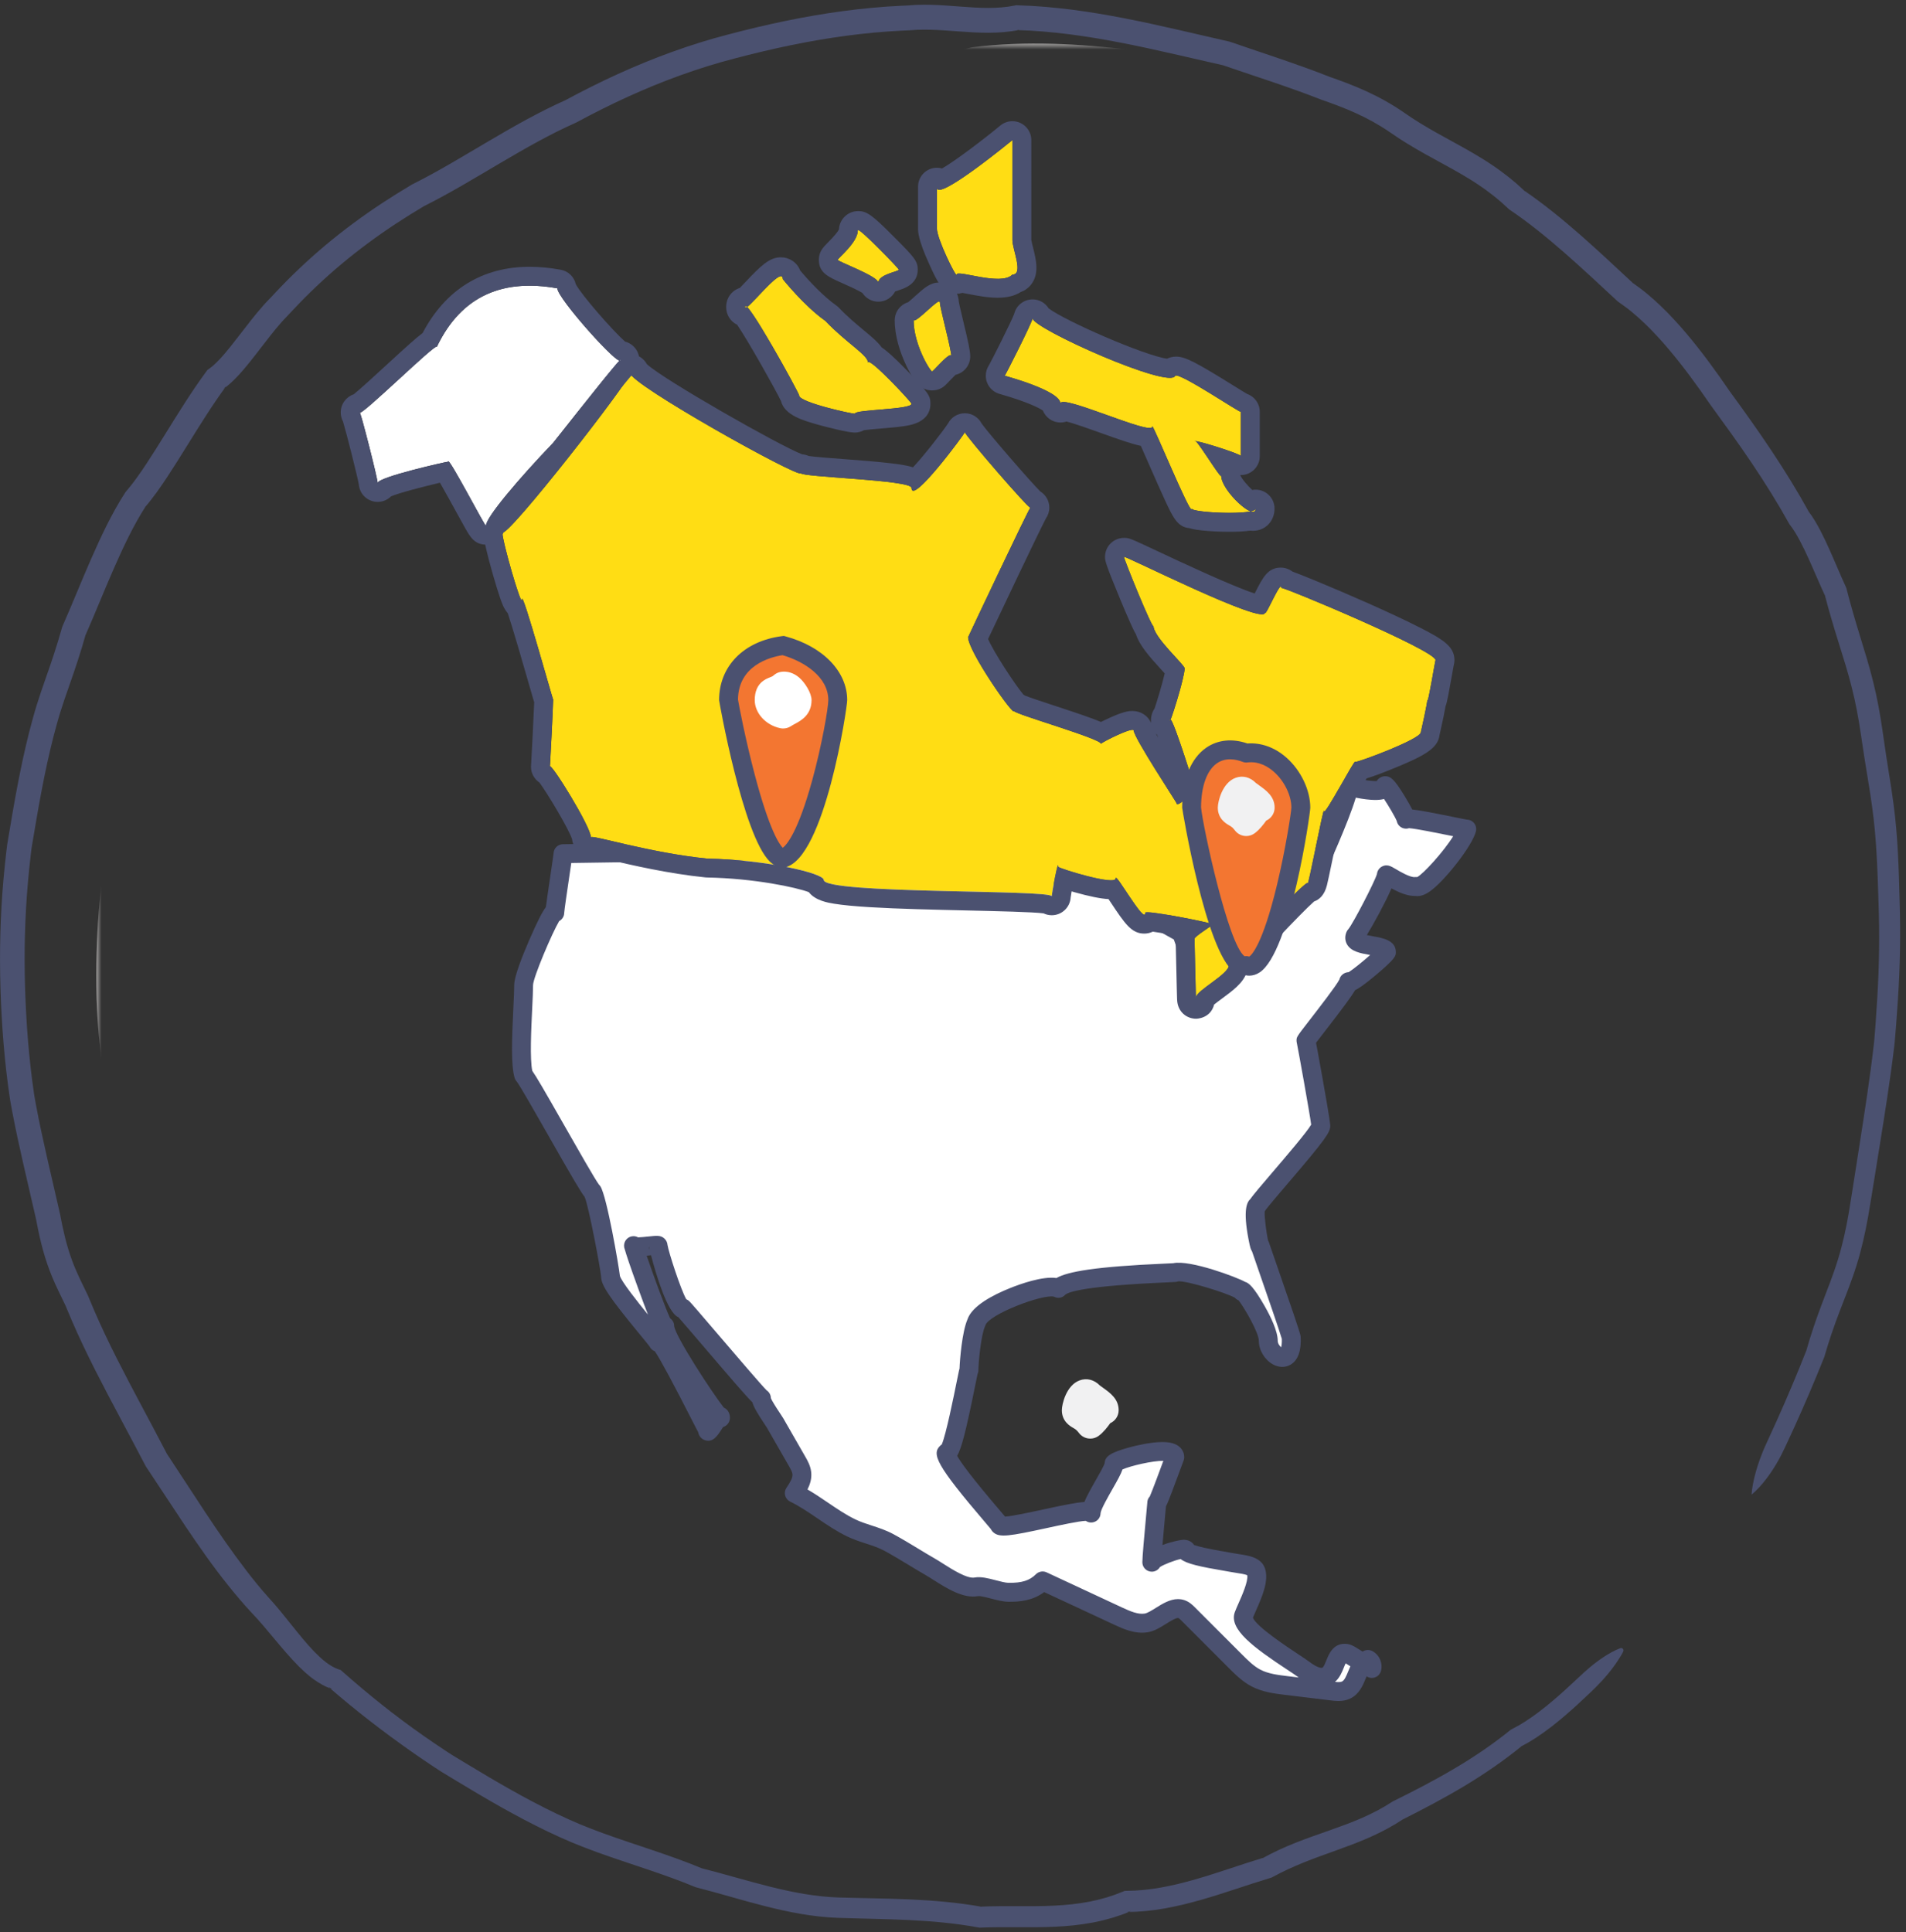 <svg width="291" height="295" viewBox="0 0 291 295" xmlns="http://www.w3.org/2000/svg" xmlns:xlink="http://www.w3.org/1999/xlink"><rect x="0" y="0" width="291" height="295" fill="#333333" stroke="none"/><title>Page 1</title><defs><path id="a" d="M297.747 294.31V.663H0V294.31h297.747V6.596H14.71V294.31z"/></defs><g fill="none" fill-rule="evenodd"><g transform="translate(0 .058)"><mask id="b" fill="#fff"><use xlink:href="#a"/></mask><path d="M297.747 150.59c-.002 4.024-.116 8.063-.356 12.1-1.822 51.826-35.725 100.156-83.21 120.302-2.872 1.214-5.79 2.338-8.755 3.368-2.964 1.03-5.97 1.967-9.02 2.805-12.19 3.354-25.03 5.145-38.288 5.145-22.726 0-44.224-5.264-63.34-14.64-4.78-2.343-9.408-4.944-13.87-7.785-10.478-7.256-20.15-15.777-28.69-25.293-2.846-3.173-5.567-6.456-8.15-9.84-6.253-8.487-11.573-17.67-15.893-27.315-4.32-9.164-7.637-20.462-9.886-30.07-1.125-5.867-1.982-10.534-2.56-15.623-.5-4.388-.826-6.792-.98-11.323-.213-10.117.45-16.884 1.887-24.688 1.438-6.87 3.652-16.643 6.54-23.806 2.89-7.53 6.452-14.514 10.59-21.72C37.9 75.26 42.61 67.74 47.794 60.93c2.962-2.718 6.078-6.566 9.336-10.717 7.293-7.975 15.435-14.803 24.192-19.697 8.757-5.552 18.13-9.922 27.884-14.277 4.877-.604 9.85-3.558 14.888-4.887 8.02-1.58 16.166-2.153 24.337-4.193 8.17-1.008 16.365-.54 24.48.426 16.23 1.746 32.145 6.336 46.927 13.302 14.78 6.966 28.43 16.307 40.125 27.552 3.258 3.126 6.358 6.26 9.27 9.682 8.48 11.11 14.703 23.7 19.292 36.948 1.53 4.416 2.868 8.903 4.013 13.43 2.31 8.634 3.03 18.01 4.215 27.392.518 5.586.89 11.25.995 14.7" fill="#F6F3F1" mask="url(#b)"/></g><path d="M247.83 252.138c-.213.42-.448.815-.7 1.19-.242.38-.488.75-.754 1.1-.524.715-1.083 1.393-1.673 2.046-1.18 1.302-2.497 2.484-3.797 3.702-1.313 1.203-2.667 2.384-4.107 3.494-.722.554-1.465 1.087-2.235 1.595-.384.255-.788.49-1.18.734-.405.232-.82.45-1.232.676l.27-.175c-2.808 2.3-5.806 4.35-8.896 6.202-3.09 1.855-6.268 3.517-9.447 5.118l.163-.093-1.213.764-1.242.708c-.84.447-1.69.864-2.548 1.252-.86.378-1.723.735-2.588 1.07-.865.33-1.727.65-2.585.957-1.714.617-3.403 1.213-5.04 1.875-.817.332-1.62.68-2.414 1.043-.79.367-1.563.764-2.327 1.174l-.162.086-.157.047c-3.475 1.043-6.96 2.31-10.584 3.346-.907.256-1.822.497-2.745.723-.927.218-1.862.415-2.806.587l-1.427.226-1.44.17-1.454.11-1.463.04.62-.126-1.403.545-1.43.466c-.962.28-1.932.52-2.908.71-.976.184-1.956.327-2.934.435-.978.103-1.953.174-2.924.22-3.883.18-7.668-.02-11.34.133l-.183.007-.173-.03c-3.476-.642-7.03-.96-10.614-1.132-3.588-.175-7.212-.21-10.867-.335l-1.397-.078-1.43-.13c-.942-.107-1.867-.24-2.79-.394-1.844-.314-3.656-.723-5.442-1.176-3.57-.904-7.044-1.986-10.512-2.87l-.108-.027-.098-.042c-4.81-2-9.887-3.475-14.95-5.303-1.263-.46-2.525-.944-3.78-1.463-1.265-.533-2.466-1.076-3.7-1.664-2.435-1.167-4.81-2.428-7.146-3.74-2.335-1.315-4.63-2.68-6.91-4.058l-1.706-1.034-.426-.26-.254-.157-.208-.136-.833-.545c-1.127-.748-2.233-1.5-3.333-2.27-4.388-3.086-8.646-6.364-12.692-9.892l.58.323c-1.117-.354-2.042-.916-2.88-1.51-.837-.603-1.543-1.275-2.24-1.947-1.355-1.363-2.55-2.79-3.718-4.188l-1.736-2.063-.87-.992-.92-.99-.917-1.007-.928-1.068c-.607-.717-1.2-1.423-1.773-2.152-2.32-2.888-4.41-5.914-6.455-8.942l-6.012-9.084-.06-.09-.044-.087c-2.517-4.856-5.174-9.66-7.68-14.61-1.25-2.473-2.456-4.986-3.563-7.552-.28-.64-.547-1.285-.814-1.93l-.1-.244-.027-.06-.012-.03c-.044-.102.048.105.033.073l-.056-.116-.22-.464-.445-.917c-.603-1.238-1.224-2.555-1.737-3.92-.515-1.362-.937-2.754-1.284-4.142-.172-.694-.33-1.388-.474-2.082l-.207-1.04-.1-.52-.095-.422-1.85-8.034c-.61-2.688-1.208-5.392-1.723-8.132l-.188-1.028-.093-.515-.085-.558-.29-2.073c-.18-1.384-.335-2.77-.47-4.154-.27-2.77-.458-5.546-.577-8.323-.118-2.785-.164-5.543-.134-8.34.034-2.786.15-5.57.353-8.35.104-1.387.226-2.774.37-4.16l.228-2.073.137-1.113.17-1.016c.906-5.427 1.845-10.89 3.232-16.323l.54-2.015c.174-.652.392-1.38.596-2.04.42-1.352.88-2.67 1.334-3.968.917-2.59 1.764-5.128 2.487-7.73l.037-.128.057-.13c1.47-3.332 2.84-6.79 4.342-10.216 1.513-3.427 3.093-6.86 5.213-10.154l.04-.065.118-.144c.27-.332.55-.64.813-.993.266-.344.533-.687.79-1.05.52-.712 1.023-1.46 1.52-2.212.996-1.51 1.963-3.067 2.936-4.633 1.95-3.134 3.905-6.316 6.16-9.382l.18-.244.258-.183c.54-.38 1.102-.92 1.646-1.497.547-.576 1.08-1.224 1.61-1.88 1.062-1.322 2.103-2.724 3.215-4.125.554-.7 1.134-1.4 1.743-2.092.31-.345.62-.69.954-1.027l.424-.442.448-.48c.583-.633 1.228-1.284 1.855-1.93.638-.626 1.265-1.26 1.92-1.87 2.59-2.458 5.338-4.753 8.204-6.874 2.863-2.13 5.85-4.075 8.905-5.888l.056-.034.067-.033c3.876-1.933 7.65-4.24 11.498-6.502 1.924-1.133 3.867-2.262 5.852-3.343.994-.54 2-1.064 3.014-1.577 1.02-.507 2.05-.995 3.097-1.464l-.137.067c5.242-2.836 10.676-5.354 16.31-7.387 2.817-1.018 5.68-1.917 8.588-2.666 1.426-.373 2.85-.737 4.313-1.083 1.448-.345 2.902-.668 4.36-.97 5.835-1.204 11.77-2.05 17.764-2.33l1.055-.048L139.79.75c.83-.032 1.61-.037 2.375-.016 1.54.04 3.035.164 4.492.272 2.908.223 5.693.37 8.264-.16l.228-.046.205.01 2.08.086 2.073.143c1.38.118 2.753.263 4.122.434 1.366.18 2.728.38 4.083.603 1.354.227 2.703.47 4.047.732 5.37 1.047 10.647 2.35 15.9 3.536l.103.023.098.033c3.908 1.358 7.884 2.632 11.845 4.078.99.362 1.98.733 2.965 1.122l.37.145-.062-.023.013.004.023.008.046.016.092.032.184.065.75.264 1.505.56c2.002.767 3.998 1.655 5.91 2.73.957.536 1.892 1.118 2.798 1.744l1.28.87 1.25.792c1.717 1.057 3.518 2.033 5.354 3.04.917.504 1.843 1.017 2.765 1.557.92.543 1.844 1.1 2.745 1.71.906.6 1.787 1.25 2.65 1.928.428.34.842.703 1.264 1.054l1.215 1.112-.243-.196c3.102 2.106 5.97 4.46 8.732 6.882 2.763 2.425 5.418 4.93 8.073 7.394l-.22-.174c.803.556 1.585 1.134 2.323 1.75.74.616 1.455 1.253 2.136 1.914.687.657 1.347 1.334 1.984 2.026.644.69 1.263 1.394 1.864 2.108 2.414 2.857 4.585 5.857 6.663 8.894l1.58 2.172 1.596 2.24c1.058 1.498 2.102 3.01 3.122 4.543 2.042 3.064 3.99 6.21 5.774 9.453l-.16-.238c.756.978 1.316 1.96 1.835 2.94.515.98.973 1.96 1.41 2.936.878 1.95 1.67 3.902 2.523 5.75l.07.15.037.148c.604 2.365 1.285 4.7 2.007 7.053.72 2.35 1.478 4.748 2.078 7.213.615 2.46 1.06 4.957 1.415 7.444.338 2.444.72 4.857 1.108 7.304.39 2.445.752 4.952.968 7.46.223 2.507.345 5.005.424 7.492l.105 3.705c.04 1.24.065 2.502.074 3.745.022 2.5-.026 5-.13 7.492-.107 2.492-.268 4.978-.463 7.456l-.152 1.856-.08.927-.024.28-.028.23-.054.46c-.147 1.23-.31 2.48-.48 3.705-.682 4.926-1.486 9.807-2.27 14.687-.406 2.448-.768 4.856-1.203 7.337-.44 2.463-.994 4.968-1.755 7.39-.752 2.438-1.71 4.77-2.583 7.047-.874 2.28-1.658 4.567-2.33 6.906l-.02.07-.026.066c-1.47 3.675-3.026 7.314-4.667 10.915l-1.246 2.693c-.418.897-.86 1.78-1.37 2.634-.505.854-1.06 1.684-1.68 2.478-.62.793-1.304 1.555-2.12 2.243.076-1.065.28-2.062.532-3.03.252-.97.56-1.908.91-2.826.342-.92.742-1.813 1.157-2.7l1.22-2.668c1.605-3.57 3.128-7.174 4.563-10.813l-.046.137c.682-2.415 1.49-4.812 2.375-7.15.884-2.34 1.796-4.59 2.49-6.88.708-2.297 1.214-4.63 1.633-7.03.408-2.39.77-4.872 1.16-7.3.763-4.882 1.543-9.758 2.195-14.627.164-1.222.315-2.425.455-3.65l.052-.46.027-.23.014-.182.076-.92.143-1.838c.18-2.45.327-4.897.42-7.342.09-2.446.127-4.888.095-7.332-.014-1.227-.045-2.436-.09-3.665l-.122-3.705c-.09-2.45-.22-4.892-.445-7.306-.22-2.415-.575-4.802-.974-7.236-.398-2.43-.8-4.897-1.15-7.347-.353-2.403-.788-4.775-1.383-7.108-.578-2.335-1.32-4.65-2.058-7.02-.74-2.37-1.454-4.776-2.083-7.198l.105.297c-.915-1.96-1.71-3.9-2.566-5.778-.427-.937-.864-1.858-1.33-2.735-.464-.873-.964-1.714-1.497-2.395l-.09-.117-.07-.123c-1.743-3.134-3.648-6.182-5.66-9.173-1.007-1.496-2.04-2.978-3.09-4.45l-3.222-4.453c-2.04-2.974-4.155-5.88-6.45-8.588-.573-.678-1.158-1.342-1.76-1.984-.597-.647-1.21-1.274-1.84-1.875-.627-.606-1.276-1.18-1.938-1.73-.66-.55-1.346-1.054-2.04-1.534l-.127-.09-.094-.086c-2.673-2.474-5.307-4.95-8.008-7.315-2.7-2.36-5.467-4.62-8.382-6.59l-.106-.07-.137-.125-1.09-.996c-.38-.314-.75-.64-1.137-.944-.777-.608-1.572-1.196-2.405-1.743-.823-.56-1.687-1.077-2.56-1.59-.875-.51-1.773-1.007-2.682-1.504-1.818-.995-3.684-2-5.517-3.125-.46-.277-.927-.586-1.39-.88l-1.305-.884c-.808-.557-1.644-1.075-2.506-1.556-1.722-.964-3.543-1.774-5.43-2.495l-1.425-.527-.725-.256-.44-.155-.36-.14c-.952-.373-1.914-.733-2.88-1.084-3.87-1.405-7.832-2.67-11.797-4.038l.202.057c-5.305-1.19-10.543-2.474-15.797-3.49-1.313-.252-2.626-.488-3.94-.707-1.316-.213-2.632-.405-3.948-.575-1.316-.163-2.633-.3-3.95-.41l-1.976-.134-1.976-.08.434-.037c-3.215.657-6.373.453-9.31.24-1.473-.108-2.91-.22-4.308-.257-.703-.02-1.394-.012-2.033.01-.34.015-.725.05-1.086.073l-1.146.053c-5.756.267-11.496 1.08-17.174 2.25-1.42.295-2.836.608-4.25.945-1.397.33-2.82.693-4.238 1.064-2.785.717-5.537 1.58-8.25 2.56-5.427 1.956-10.693 4.392-15.79 7.15l-.064.034-.073.033c-.984.44-1.963.903-2.936 1.386-.972.49-1.94.995-2.9 1.516-1.924 1.046-3.83 2.153-5.74 3.277-3.823 2.245-7.65 4.588-11.74 6.628l.122-.067c-2.955 1.755-5.83 3.628-8.577 5.67-2.75 2.034-5.378 4.23-7.858 6.58-.626.58-1.227 1.19-1.835 1.787-.59.608-1.177 1.196-1.777 1.848l-.93.983c-.28.28-.554.587-.83.892-.543.62-1.08 1.264-1.61 1.936-1.06 1.335-2.102 2.74-3.228 4.142-.57.702-1.147 1.406-1.802 2.098-.654.69-1.35 1.378-2.238 2.01l.438-.427c-2.123 2.882-4.042 5.993-5.99 9.127-.977 1.568-1.956 3.148-2.994 4.72-1.042 1.572-2.125 3.14-3.432 4.66l.16-.21c-1.898 2.94-3.445 6.256-4.917 9.6-1.472 3.358-2.83 6.79-4.352 10.236l.093-.26c-.75 2.695-1.644 5.37-2.56 7.96-.454 1.295-.9 2.57-1.295 3.842-.2.65-.378 1.24-.56 1.913l-.527 1.965c-1.333 5.216-2.265 10.595-3.168 16.002l-.17 1.017-.11.932-.223 2.02c-.14 1.35-.26 2.7-.36 4.05-.198 2.7-.312 5.408-.347 8.117-.03 2.696.014 5.434.13 8.138.113 2.71.297 5.42.56 8.118.13 1.348.28 2.694.455 4.034l.28 2.008.07.46.088.5.183.998c.5 2.66 1.086 5.322 1.692 7.992l1.846 8.028.13.584.093.492.194.98c.136.65.283 1.296.44 1.935.32 1.277.698 2.52 1.153 3.725.456 1.208 1.004 2.38 1.605 3.612l.453.937.224.466.055.116.094.22.096.234.787 1.864c1.07 2.48 2.24 4.924 3.467 7.352 2.456 4.857 5.117 9.67 7.656 14.572l-.103-.177 5.972 9.11c1.992 3.01 4.038 5.962 6.2 8.79.534.71 1.097 1.405 1.65 2.085l.838 1.005.9 1.022.912 1.024.907 1.072 1.727 2.14c1.13 1.413 2.247 2.794 3.43 4.032.596.598 1.2 1.193 1.83 1.662.628.47 1.276.856 1.896 1.06l.34.112.24.212c3.933 3.48 8.04 6.774 12.347 9.784 1.077.753 2.165 1.494 3.252 2.215l.832.546.21.135.168.104.425.258 1.7 1.03c2.264 1.37 4.533 2.72 6.826 4.01 2.293 1.29 4.612 2.52 6.967 3.65 1.16.554 2.38 1.106 3.56 1.602 1.2.497 2.418.964 3.648 1.413 4.925 1.782 10.07 3.276 15.074 5.355l-.208-.07c3.57.91 7.042 1.97 10.515 2.835 1.735.433 3.47.816 5.208 1.106.867.14 1.74.26 2.603.355l1.282.113 1.32.07c3.605.11 7.246.13 10.914.294 3.667.164 7.366.475 11.04 1.137l-.357-.025c3.88-.177 7.66.025 11.33-.155.917-.045 1.827-.112 2.728-.21.9-.098 1.79-.23 2.67-.398.88-.172 1.744-.386 2.597-.635l1.264-.414 1.238-.48.303-.12.32-.008 1.303-.04 1.31-.1 1.308-.156 1.31-.21c.872-.16 1.744-.344 2.615-.55.87-.215 1.74-.445 2.61-.692 3.48-.997 6.942-2.26 10.54-3.348l-.32.135c.835-.45 1.675-.883 2.528-1.28.855-.395 1.716-.763 2.582-1.106 1.73-.687 3.468-1.284 5.17-1.884.85-.298 1.69-.603 2.52-.914.83-.314 1.644-.644 2.445-.99.797-.353 1.578-.73 2.342-1.13l1.125-.63 1.093-.678.106-.066.057-.03c3.163-1.564 6.282-3.17 9.284-4.943 3.002-1.77 5.883-3.713 8.576-5.888l.11-.087.16-.087 1.08-.585c.353-.218.71-.42 1.06-.65.7-.454 1.386-.938 2.06-1.45 1.35-1.023 2.654-2.142 3.936-3.302l1.913-1.77c.63-.603 1.275-1.194 1.952-1.756.678-.563 1.39-1.096 2.142-1.585.764-.493 1.553-.934 2.425-1.274.184-.07.39.02.463.205.04.098.03.205-.014.293" fill="#4B5170"/><path d="M167.495 134.1l-48.898-4.245-32.64.477c0 .387-1.253 8.34-1.253 9.015 0-1.39-4.758 9.153-4.758 11.018 0 2.992-.75 11.192 0 13.773.752.68 9.767 17.19 10.517 17.78.752 1.163 2.755 12.284 2.755 13.02 0 1.6 7.262 9.69 7.262 10.017 0-1.83 7.512 13.378 7.512 13.272 0 1.424 2.004-3.11 2.004-1.753 0 .498-8.514-11.737-8.514-14.023 0 1.647-4.758-11.93-4.758-12.27 0 .504 3.756-.244 3.756 0 0 .708 3.005 10.407 3.756 9.516.748.728 11.92 14.024 12.02 13.777-.204.513 1.844 3.36 2.077 3.768l3.36 5.857c.325.567.658 1.157.728 1.808.12 1.104-.532 2.13-1.156 3.048 3.075 1.5 5.645 3.84 8.7 5.317 1.89.913 3.914 1.224 5.766 2.23 2.156 1.172 4.21 2.515 6.337 3.733 1.7.974 4.87 3.422 6.993 3.033 1.173-.214 3.502.813 4.89.83 1.983.026 3.76-.26 5.237-1.733l11.517 5.363c1.357.632 2.817 1.28 4.295 1.046 1.707-.27 3.736-2.66 5.38-2.107.42.142.752.467 1.067.782l7.153 7.16c.972.974 1.965 1.963 3.187 2.594 1.415.734 3.036.938 4.618 1.13l6.943.84c.725.088 1.495.17 2.157-.143 1.777-.838 1.578-3.813 3.342-4.677.477.257.737.858.6 1.38l-3.092-1.92c-.31-.194-.64-.393-1.005-.403-1.46-.04-1.374 2.378-2.503 3.302-1.077.88-2.66.032-3.768-.81-1.776-1.35-10-6.095-9.2-8.274.593-1.61 2.493-4.964 1.876-6.725-.37-1.05-2.414-1.08-3.626-1.333-.66-.138-7.018-1.072-7.018-1.81 0-.908-5.258 1.087-5.258 1.753 0-1.154.75-8.834.75-9.015 0 .592 2.755-7.074 2.755-7.012 0-2.212-9.266.38-9.266 1.002 0 1.12-3.505 5.927-3.505 7.513 0-1.302-14.024 3.04-14.024 1.752 0-.134-8.972-10.115-7.992-11.017.98.58 3.36-13.364 3.36-12.522 0-1.077.375-5.622 1.126-7.26.75-2.703 10.768-6.3 12.52-5.26 1.753-1.99 16.528-2.29 17.78-2.405 1.252-.65 10.266 2.338 10.266 2.907 0-.876 4.007 5.25 4.007 7.512 0 2.335 3.757 4.53 3.506-.5-.252-1.142-4.76-13.928-4.76-14.023 0 1.075-1.25-5.763-.5-6.01.752-1.332 9.766-11.15 9.766-12.27 0-.824-2.253-13.155-2.253-13.02 0-.2 6.51-8.195 6.51-9.015 0 .83 5.76-4.167 5.76-4.508 0-1.296-5.51-.68-4.758-2.504.75-.788 4.758-8.426 4.758-9.266 0-.255 2.754 1.94 4.507 1.753 1.753.647 7.763-7.62 7.763-8.764 0 .127-9.266-2.01-9.266-1.503 0-.535-3.254-5.968-3.254-5.008 0 1.417-5.51-.01-5.51 0 0 1.965-6.26 16.233-6.26 14.775 0 .717-15.776 18.365-15.776 17.403l-3.475-9.803-5.54-3.093-7.357-5.246" fill="#FFF"/><path d="M213.225 125.074v.003-.003zm2.885.004zm0 .005zm0 .005zm0 .004v.003-.003zm0 .005v.002-.003zm0 .005zm0 .005zm-5.89 8.478v.003-.003zm-12.02 1.25v.005-.004zm2.886 0v.005-.004zm-117.824 4.512v.003-.003zm121.2 10.514v.004-.003zm2.884 0v.004-.003zM78.92 165.153c.022.023.042.04.058.055l-.058-.055zm12.434 15.63h0zm101.07 4.724c-.028.012-.056.023-.086.032.03-.01.058-.02.087-.032zm-.087.033h-.003.003zm-.003 0h-.004.004zm-90.413 4.563l.003.077c0-.02 0-.046-.002-.077zm-2.883.077c0 .233.055.442.144.622-.092-.38-.143-.608-.143-.622zm-4.385 4.637c.005.057.01.098.01.12 0-.053-.006-.095-.01-.12zm85.373.747l-.003.002.003-.002zm11.044 1.628v.003-.003zm-2.886 0v.004-.004zm0 .006v.002-.002zm0 .004v.004-.004zm0 .006zm-70.585 16.79h-.002zm-.002.004l-.002.004.002-.004zm27.71 6.488h0zm19.838 10.507V231v-.003zm14.72 13.142c.32 0 .645.047.973.158.75.253 1.257.76 1.626 1.13l7.155 7.16c.884.883 1.796 1.797 2.83 2.333 1.2.622 2.69.802 4.128.977l1.7.206-.073-.055c-.322-.245-.947-.658-1.67-1.136-5.122-3.385-8.964-6.18-8.008-8.784.15-.412.36-.88.6-1.422.48-1.088 1.46-3.296 1.3-4.207-.322-.167-1.166-.29-1.638-.36-.344-.052-.67-.102-.955-.16-.096-.02-.325-.06-.642-.113-4.018-.678-6.048-1.126-6.937-1.848-.89.185-2.576.83-3.162 1.227-.252.423-.712.706-1.24.706-.797 0-1.443-.647-1.443-1.443 0-.825.303-4.157.61-7.5.078-.826.133-1.426.143-1.574v-.016c.003-.377.148-.713.387-.96.447-1.04 1.58-4.115 2.04-5.36.007-.023.016-.046.025-.07-1.57-.03-4.956.745-6.236 1.31-.24.717-.755 1.636-1.56 3.045-.606 1.064-1.734 3.04-1.79 3.624v.037c-.017.78-.656 1.4-1.442 1.4-.304 0-.586-.094-.818-.255-1.06.038-3.944.664-5.914 1.092-5.76 1.253-7.2 1.468-8.13.717-.192-.153-.342-.343-.445-.555-.15-.182-.42-.497-.77-.908-7.63-8.936-8.332-10.56-6.913-11.866.06-.055.124-.104.19-.148.652-1.512 1.84-7.412 2.248-9.432.133-.662.246-1.218.33-1.608.032-.156.07-.344.13-.538.048-1.336.382-5.575 1.21-7.5.68-2.07 3.9-3.742 6.51-4.79 1.536-.617 4.934-1.843 7.075-1.536 1.74-.984 5.883-1.738 16.594-2.204.585-.026 1.018-.044 1.244-.06 2.556-.55 9.76 2.153 10.96 2.848.546.134 1.323.765 2.993 3.697.91 1.596 1.996 3.814 1.996 5.305 0 .4.287.79.522.984.065-.234.127-.643.106-1.28-.305-1.103-2.5-7.426-3.574-10.522-.508-1.462-.8-2.302-.966-2.805-.23-.368-.324-.8-.375-1.04-1.045-4.862-.53-6.384.058-6.93.52-.732 1.66-2.07 3.55-4.28 1.95-2.28 5.15-6.016 5.785-7.13-.218-1.705-1.963-11.4-2.186-12.46-.03-.117-.048-.24-.048-.364 0-.56 0-.56 1.963-3.093 1.357-1.752 4.148-5.352 4.582-6.24.146-.647.737-1.098 1.422-1.126.725-.453 2.194-1.658 3.277-2.617l-.046-.008c-1.418-.252-2.883-.51-3.506-1.645-.307-.558-.332-1.214-.07-1.847.067-.165.166-.317.29-.446.718-.855 4.06-7.298 4.367-8.422.05-.462.322-.887.727-1.118.78-.444 1.41-.07 2.137.363.6.357 2.2 1.306 2.922 1.226.114-.012.23-.01.344.004.917-.44 4.08-3.92 5.51-6.24l-.622-.125c-1.695-.345-5.102-1.037-6.124-1.102-.143.047-.297.073-.457.073-.706 0-1.292-.506-1.418-1.175-.213-.55-1.212-2.267-1.938-3.358-.696.194-1.938.265-4.314-.2-.555 1.883-1.68 4.67-2.67 6.99-2.284 5.36-3.177 6.947-3.84 7.417-.82 1.165-2.757 3.486-7.346 8.597-8.025 8.937-8.51 8.937-9.242 8.937-.383 0-.766-.172-1.037-.442-.156-.155-.278-.348-.353-.558h-.003l-3.292-9.29-5.066-2.827c-.047-.026-.092-.055-.135-.085l-7.037-5.018-48.432-4.205-31.32.457c-.076.528-.185 1.266-.34 2.313-.285 1.93-.715 4.84-.74 5.296-.006.546-.317 1.02-.77 1.258-1.1 1.864-3.933 8.54-3.987 9.75 0 .89-.064 2.19-.136 3.695-.148 3.062-.368 7.62.018 9.425.58.81 1.77 2.853 4.94 8.422 1.992 3.494 4.707 8.262 5.26 8.97.078.074.146.157.204.247.983 1.523 2.82 12.24 2.974 13.67.253.877 2.657 3.903 4.284 5.9-.373-.943-.823-2.153-1.39-3.705-1.41-3.866-1.942-5.503-2.142-6.225-.076-.18-.118-.376-.12-.576v-.02c0-.796.646-1.442 1.442-1.442.253 0 .49.065.698.18.396-.007 1.107-.082 1.525-.126 1.366-.145 1.93-.205 2.49.298.28.252.457.62.483.996.17 1.086 1.996 6.74 2.856 8.272.17.07.33.172.466.304.308.3 1.526 1.717 4.44 5.126 2.643 3.09 6.588 7.702 7.373 8.484.403.266.64.72.644 1.193.152.373.65 1.192 1.484 2.44.198.296.345.52.4.618l3.36 5.855c.36.63.808 1.41.91 2.374.108.996-.18 1.892-.563 2.65 1.09.63 2.12 1.33 3.125 2.013 1.41.957 2.74 1.86 4.177 2.556.786.38 1.616.65 2.495.936 1.09.355 2.22.723 3.332 1.327 1.278.695 2.527 1.45 3.736 2.184.872.53 1.743 1.058 2.628 1.564.356.205.774.47 1.23.76 1.362.866 3.645 2.318 4.786 2.107.963-.177 2.082.115 3.268.423.682.178 1.454.378 1.9.384 2.043.03 3.226-.34 4.2-1.313.43-.426 1.08-.54 1.63-.285l11.515 5.363c1.294.603 2.448 1.09 3.46.93.42-.068 1.103-.494 1.705-.87.976-.61 2.142-1.34 3.387-1.34zm23.957 12.633c.402.043.823.064 1.064-.05.388-.183.668-.864.964-1.585.1-.238.203-.49.32-.745l-.576-.358-.147-.09c-.094.186-.202.453-.28.65-.282.697-.628 1.56-1.344 2.178zm.54 2.92c-.435 0-.84-.048-1.19-.09l-6.942-.842c-1.613-.194-3.443-.416-5.107-1.276-1.432-.743-2.554-1.866-3.544-2.857l-7.154-7.16c-.14-.14-.4-.398-.508-.435-.318-.11-1.353.544-1.91.892-.877.548-1.784 1.115-2.783 1.273-1.964.313-3.795-.54-5.13-1.162l-10.673-4.97c-1.768 1.322-3.743 1.5-5.49 1.474-.798-.01-1.71-.248-2.59-.476-.632-.165-1.687-.44-2.022-.38-2.257.413-4.806-1.207-6.854-2.51-.415-.263-.792-.504-1.115-.688-.906-.52-1.798-1.06-2.69-1.602-1.18-.715-2.4-1.454-3.618-2.116-.88-.478-1.836-.79-2.847-1.118-.933-.302-1.897-.616-2.86-1.082-1.628-.787-3.11-1.793-4.54-2.766-1.402-.95-2.725-1.85-4.163-2.553-.376-.183-.655-.522-.762-.926-.108-.403-.035-.834.2-1.18.52-.766.98-1.5.917-2.086-.04-.36-.297-.81-.546-1.244l-3.358-5.855c-.045-.078-.155-.24-.297-.45-1.108-1.66-1.713-2.66-1.914-3.413-1.074-1.06-3.073-3.397-7.38-8.434-1.59-1.858-3.22-3.767-3.93-4.57-1.675-.64-3.43-6.62-4.166-9.448l-.144.016-.523.055c.968 2.825 2.832 7.95 3.58 9.55.373.26.618.695.618 1.185.166 1.542 5.69 10.03 7.574 12.45.48.21.94.71.94 1.573 0 .383-.158.757-.43 1.028-.173.174-.388.302-.62.372-.06.09-.115.177-.16.25-.696 1.09-1.353 2.12-2.557 1.767-.233-.07-.933-.35-1.09-1.27-.178-.313-.376-.702-.617-1.174-3.126-6.145-5.134-9.882-5.983-11.136-.353-.13-.642-.394-.804-.73-.2-.28-.882-1.107-1.488-1.843-4.645-5.637-5.916-7.528-5.916-8.8-.072-1.08-1.882-10.733-2.514-12.203-.553-.686-1.693-2.607-5.555-9.39-1.928-3.382-4.32-7.584-4.803-8.21-.16-.166-.278-.37-.343-.593-.556-1.914-.422-5.77-.188-10.61.07-1.468.132-2.736.132-3.564 0-1.275 1.24-4.403 2.278-6.803 1.264-2.917 2.014-4.363 2.56-5.08.102-.833.315-2.3.69-4.835.213-1.444.455-3.077.483-3.376.03-.76.652-1.37 1.42-1.382l32.64-.478c.05 0 .1 0 .147.006l48.898 4.246c.256.022.502.113.712.262l7.293 5.2 5.47 3.054c.307.17.54.447.657.777l2.783 7.852c3.57-3.606 12.715-13.827 13.76-15.487.117-.305.335-.56.61-.724 1.29-2.215 5.456-12.03 5.557-13.553 0-.442.2-.84.547-1.114.55-.434 1.125-.296 1.312-.25 2.124.505 3.317.587 3.863.564.26-.44.775-.738 1.287-.738.845 0 1.397.443 2.997 3.067.538.884.9 1.532 1.142 2.014 1.077.114 2.902.454 6.21 1.127.85.173 1.802.367 2.12.417.792.004 1.434.648 1.434 1.442v.003c0 .137-.02.272-.06.402-.545 2.17-4.79 7.562-7.005 9.107-.325.227-1.245.87-2.262.703-1.164.026-2.442-.517-3.605-1.16-.958 2.208-2.733 5.44-3.766 7.132.326.074.7.14.974.19 1.46.257 3.456.61 3.456 2.402 0 .59 0 .948-3.065 3.523-1.674 1.408-2.594 2.03-3.16 2.304-.583.987-1.87 2.738-4.687 6.37-.46.596-.965 1.246-1.274 1.655.077.366.158.804.254 1.327.213 1.16.494 2.713.775 4.292 1.14 6.413 1.14 6.857 1.14 7.07 0 .972-.64 1.963-6.5 8.81-1.425 1.665-3.2 3.738-3.455 4.17-.016.03-.033.055-.05.08-.065.87.282 3.387.512 4.445.08.124.14.26.18.407.085.266.568 1.66 1.08 3.13 2.272 6.547 3.534 10.233 3.69 10.953.018.077.03.157.032.237.104 2.1-.397 3.508-1.49 4.188-.814.51-1.823.5-2.765-.022-1.257-.7-2.135-2.177-2.135-3.593 0-1.245-2.188-5.018-3.09-6.17-.222-.087-.416-.227-.57-.404-1.267-.72-7.316-2.62-8.66-2.496-.12.045-.25.075-.378.087-.2.02-.726.044-1.483.076-12.057.526-14.808 1.402-15.375 1.877-.442.503-1.142.606-1.726.295-1.7-.427-9.92 2.688-10.46 4.37-.018.054-.055.16-.08.213-.592 1.296-.994 5.542-.994 6.662 0 .215-.048.42-.133.605-.08.353-.23 1.108-.38 1.843-1.398 6.937-2.083 9.52-2.73 10.605.536.987 2.19 3.27 6.57 8.398.323.377.566.662.75.884 1.106-.064 3.88-.667 5.79-1.082 3.236-.704 5.118-1.082 6.312-1.147.37-.9.975-1.988 1.76-3.363.49-.856 1.22-2.138 1.34-2.56.046-1.068.95-1.64 3.736-2.407.904-.248 3.208-.825 5.093-.825.787 0 1.412.102 1.91.312.883.37 1.41 1.122 1.41 2.01 0 .204-.045.404-.126.587-.052.132-.19.51-.38 1.026-.37 1-.92 2.496-1.396 3.737-.36.944-.63 1.644-.887 2.143l-.12 1.296c-.107 1.17-.28 3.045-.412 4.608 1.42-.53 2.863-.8 3.183-.8.37 0 .685.065.96.2.284.138.513.344.674.594.55.212 1.958.57 5.376 1.146.37.063.638.11.75.132.237.05.506.09.788.13 1.405.208 3.33.493 3.906 2.14.667 1.898-.453 4.422-1.352 6.45-.183.413-.35.79-.474 1.105.467 1.316 5.243 4.472 6.835 5.525.798.528 1.43.944 1.827 1.246 1.077.82 1.806.988 1.98.843.187-.15.4-.684.557-1.073.39-.975 1.04-2.604 2.898-2.555.767.02 1.37.395 1.73.62l.91.566c.06-.033.123-.065.185-.095.42-.206.91-.195 1.32.025 1.066.576 1.616 1.844 1.308 3.017-.115.442-.434.804-.86.974-.428.17-.907.127-1.296-.114l-.038-.025-.126.305c-.447 1.086-1.002 2.437-2.4 3.097-.595.28-1.2.362-1.758.362z" fill="#4B5170"/><path d="M76.69 81.252c.502 1.257 19.533-23.137 19.533-24.29 0 1.714 26.043 16.237 26.043 15.275 0 .612 16.903 1.017 16.903 2.254 0 2.705 8.137-8.295 8.137-8.514 0 .446 10.016 12.034 10.016 11.52 0-.38-9.515 19.74-9.515 19.782 0 2.163 7.012 12.21 7.012 11.27 0 .45 13.27 4.22 13.27 5.006 0-.158 5.01-2.724 5.01-2.003 0 1.022 6.51 10.924 6.51 11.02 0 .847 2.504-1.22 2.504-3.256 0 .133-3.506-11.285-3.506-9.265 0 .512 2.254-6.56 2.254-8.014 0-.544-4.758-4.75-4.758-6.51 0 .953-4.507-10.147-4.507-10.518 0-.3 21.536 10.588 21.536 8.514 0 .855 2.503-5.21 2.503-3.756 0-.313 23.54 9.53 23.54 11.018 0-.34-1.253 7.383-1.253 6.01 0 .643-1.002 5.003-1.002 5.008 0 1.056-10.015 4.758-10.015 4.507 0-.602-4.758 8.487-4.758 7.51 0-1.154-2.504 12.047-2.504 11.02 0-.824-12.02 11.95-12.02 12.52 0 1.354-5.008 3.885-5.008 4.883 0 2.85-.25-10.573-.25-8.89 0-.437 2.754-2.002 2.754-2.253 0-.18-10.268-2.24-10.268-1.753 0 1.924-4.507-6.178-4.507-5.26 0 1.205-8.764-1.544-8.764-1.752 0-1.432-1 4.1-1 4.508 0-1.062-34.808-.328-34.808-2.504 0-1.034-8.89-3.1-17.78-3.257-8.89-.9-17.778-3.703-17.778-3.255 0-1.63-6.26-11.695-6.26-10.768 0 .404.5-9.206.5-10.266 0 .282-4.758-16.908-4.758-15.275 0 1.518-3.005-8.805-3.005-10.268" fill="#FFDD14"/><path d="M176.834 112.635c-.138-.238-.263-.455-.373-.65.066.072.135.143.208.21.052.132.106.28.166.44m-80.61-58.56c-1.272 0-2.35.824-2.736 1.964-1.522 2.708-14.817 19.7-17.817 22.512-1.106.418-1.864 1.483-1.864 2.7 0 .937.49 3.13 1.46 6.515.372 1.298.742 2.502 1.043 3.393.27.8.597 1.766 1.216 2.463.758 2.26 2.402 7.966 3.168 10.624.282.98.525 1.822.7 2.418.05.17.103.354.164.543-.063 1.834-.393 8.34-.47 9.493-.013.12-.02.24-.02.36 0 1.005.514 1.895 1.293 2.415 1.248 1.682 4.527 7.173 4.984 8.66.153 1.45 1.38 2.58 2.87 2.58.085 0 .17-.005.253-.013.52.1 1.548.34 2.474.556 3.395.794 9.077 2.12 14.762 2.696.08.008.16.013.24.014 7.196.128 13.637 1.51 15.54 2.234.995 1.305 2.973 1.626 3.866 1.77 1.302.213 3.108.387 5.522.532 4.31.26 9.894.385 14.82.497 4.507.103 10.043.228 11.634.442.38.183.805.286 1.255.286 1.534 0 2.79-1.198 2.88-2.71.02-.18.075-.52.147-.932l.41.12c2.276.642 4.03.998 5.227 1.06.12.178.235.354.343.515 2.17 3.26 3.16 4.75 5.122 4.75.436 0 .88-.1 1.292-.293.864.113 2.18.337 3.51.584-.033.233-.033.422-.033.534 0 .112.006.224.018.334.02.65.05 2.105.082 3.52.03 1.296.06 2.673.086 3.727.013.533.025.984.036 1.302l.014.406c.087 1.893 1.52 2.884 2.893 2.884.1 0 2.21-.028 2.76-2.167.33-.27.818-.628 1.177-.893 1.656-1.22 3.238-2.387 3.77-3.955 1.473-1.846 8.212-9.017 10.316-10.89.757-.265 1.578-.928 1.963-2.49.075-.31.176-.75.29-1.282.22-1.005.497-2.352.78-3.717.323-1.565.737-3.568.986-4.666.696-.884 1.514-2.315 2.808-4.578.374-.656.836-1.465 1.18-2.05 1.35-.412 3.125-1.11 4.622-1.73 4.302-1.78 6.27-2.91 6.518-4.867.544-2.403.8-3.687.92-4.418.077-.197.143-.414.198-.652.07-.295.153-.694.254-1.22.175-.903.377-2.038.542-2.966.094-.53.2-1.12.252-1.395.072-.248.112-.51.114-.78v-.057c-.02-2.032-1.664-3.096-5.15-4.883-2.508-1.286-5.77-2.77-8.064-3.79-2.667-1.185-5.628-2.452-8.124-3.477-1.646-.676-2.69-1.088-3.387-1.34-.52-.397-1.155-.61-1.78-.61-1.994 0-2.747 1.485-3.992 3.947l-.002.005c-3.384-1.093-11.442-4.872-14.746-6.422-4.412-2.068-4.412-2.068-5.205-2.068-1.595 0-2.898 1.297-2.898 2.89 0 .58 0 .9 2.335 6.528.42 1.017 1.035 2.473 1.562 3.636.267.593.522 1.157.818 1.646.526 1.664 2 3.373 3.92 5.465.15.162.318.347.477.522-.327 1.427-1.09 4.022-1.558 5.384-.335.487-.544 1.11-.544 1.863 0 .102.005.203.016.303-.468-1.077-1.554-1.814-2.85-1.814-.664 0-1.608.155-3.995 1.292-.278.133-.546.26-.802.387-.515-.222-1.067-.424-1.627-.628-1.582-.58-3.565-1.23-5.482-1.86-1.605-.53-3.75-1.235-4.496-1.54-.077-.055-.157-.105-.24-.153-1.312-1.566-4.53-6.48-5.387-8.485 1.698-3.61 7.893-16.656 8.83-18.41.327-.47.52-1.038.52-1.65 0-1.035-.548-1.947-1.37-2.458-1.513-1.494-7.91-8.888-8.957-10.36-.475-.94-1.45-1.586-2.576-1.586-1.11 0-2.072.627-2.555 1.545-.707 1.083-3.61 4.855-5.358 6.71-1.056-.34-2.282-.486-3.395-.62-2.12-.252-4.843-.458-7.246-.64-1.97-.148-4.377-.33-5.28-.47-.312-.144-.656-.234-1.02-.258-3.577-1.398-21.09-11.365-23.69-13.763-.487-.904-1.442-1.518-2.54-1.518m86.143 89.13s.004.036.006.102c-.005.016-.008.03-.008.046 0-.1 0-.147.002-.147M83.96 117.022l-.007.05v-.01c0-.018.002-.03.006-.04m94.714-7.213c.017 0 .036.01.06.034-.06.148-.1.23-.117.23-.006 0-.01-.007-.01-.025 0-.165.025-.24.067-.24M157.32 77.49c.002 0 .003.002.003.006 0 .01-.004.016-.013.016h-.008c.01-.015.015-.022.02-.022m-61.1-20.528c0 1.66 24.402 15.32 25.966 15.32.052 0 .078-.014.078-.045 0 .612 16.902 1.017 16.902 2.253 0 .296.098.428.272.428 1.41 0 7.867-8.747 7.867-8.942 0 .434 9.477 11.41 9.995 11.535-.503.716-9.494 19.728-9.494 19.768 0 2.067 6.4 11.33 6.97 11.33.028 0 .04-.02.04-.06 0 .45 13.273 4.22 13.273 5.007 0-.14 3.855-2.13 4.8-2.13.134 0 .21.038.21.126 0 1.022 6.51 10.924 6.51 11.02 0 .134.063.194.168.194.56 0 2.336-1.736 2.336-3.45-.036 0-2.76-8.85-3.38-9.47.472-1.186 2.128-6.56 2.128-7.808 0-.544-4.758-4.75-4.758-6.51 0 .04-.008.057-.022.057-.34 0-4.485-10.22-4.485-10.575 0-.004.004-.006.012-.006.517 0 17.98 8.783 21.06 8.783.3 0 .462-.082.462-.263 0 .057.01.083.032.083.256 0 1.993-4.065 2.39-4.065.053 0 .082.07.082.226 0-.005.006-.008.017-.008.71 0 23.508 9.555 23.522 11.024 0-.006 0-.01-.002-.01-.047 0-1.057 6.186-1.226 6.186-.015 0-.024-.052-.024-.164 0 .643-1.002 5.003-1.002 5.008 0 1.022-9.373 4.52-9.984 4.52-.02 0-.03-.005-.03-.013 0-.02-.006-.03-.015-.03-.27 0-4.284 7.615-4.707 7.615-.024 0-.036-.023-.036-.074 0-.047-.004-.07-.013-.07-.185 0-2.314 11.147-2.48 11.147-.008 0-.01-.02-.01-.057 0-.026-.013-.038-.035-.038-.705 0-11.987 12.006-11.987 12.558 0 1.353-5.008 3.885-5.008 4.883 0 .275-.002.4-.006.4-.036 0-.198-8.323-.237-9.335.168-.492 2.746-1.965 2.746-2.208 0-.162-8.22-1.827-9.95-1.828-.204 0-.318.024-.318.075 0 .205-.05.297-.143.297-.722 0-3.94-5.628-4.327-5.63-.025 0-.038.024-.038.074 0 .215-.28.304-.737.304-2.112 0-8.027-1.886-8.027-2.057 0-.163-.012-.236-.035-.236-.18 0-.966 4.38-.966 4.743 0-1.063-34.81-.328-34.81-2.505 0-1.032-8.888-3.097-17.778-3.254-8.24-.834-16.48-3.304-17.64-3.304-.09 0-.14.015-.14.048 0-1.56-5.72-10.827-6.224-10.828-.014 0-.024.007-.03.022.056-.74.496-9.235.496-10.228v.003c-.073 0-4.34-15.388-4.73-15.388-.018 0-.028.034-.028.11 0 .102-.014.15-.04.15-.356 0-2.965-9.055-2.965-10.418.014.03.038.046.073.046 1.372 0 19.46-23.212 19.46-24.336" fill="#4B5170"/><path d="M122.016 60.39c0-.38-8.263-15.36-8.263-13.52 0 1.113 5.76-6.602 5.76-4.258 0-.004 3.253 4.097 6.51 6.386 3.254 3.43 6.51 5.19 6.51 6.385 0-1.09 6.635 6.004 6.635 6.26 0 .907-8.638.86-8.638 1.503 0 .16-8.514-1.694-8.514-2.755" fill="#FFDD14"/><path d="M119.234 39.28c-1.772 0-3.1 1.32-5.484 3.845-.246.26-.537.57-.795.835-.74.23-1.372.748-1.742 1.462-.23.44-.345.927-.345 1.448 0 1.208.674 2.228 1.67 2.705 1.665 2.43 5.84 9.86 6.69 11.626.557 2.226 3.44 3.024 6.016 3.736.844.233 4.207 1.105 5.244 1.105.518 0 1.005-.133 1.427-.367.603-.09 1.786-.188 2.617-.258 1.217-.1 2.477-.205 3.498-.357.995-.15 4.024-.6 4.024-3.415 0-1.134-.15-1.584-3.788-5.296-1.712-1.746-2.807-2.745-3.646-3.303-.633-.873-1.6-1.673-2.742-2.62-1.092-.905-2.45-2.03-3.763-3.412-.132-.14-.277-.265-.433-.375-1.87-1.314-4.05-3.596-5.515-5.342-.504-1.317-1.747-2.014-2.933-2.014m-5.4 7.433c.053 0 .132.053.234.152-.103.074-.184.115-.238.115-.05 0-.077-.035-.077-.11 0-.107.028-.157.08-.157m5.4-4.547c.178 0 .28.134.28.446.004 0 3.256 4.098 6.51 6.385 3.254 3.43 6.51 5.193 6.51 6.386 0-.078.034-.114.096-.114.815 0 6.538 6.135 6.538 6.373 0 .906-8.638.86-8.638 1.503 0 .006-.015.01-.042.01-.636 0-8.473-1.747-8.473-2.765 0-.334-6.438-12.05-7.947-13.525 1.015-.73 4.202-4.7 5.166-4.7" fill="#4B5170"/><path d="M161.905 61.616c0-1.993-8.514-4.235-8.514-4.257 0 .154 4.26-8.23 4.26-8.765 0 1.548 21.033 10.934 21.784 8.764.75-.49 10.017 5.79 10.017 5.508v6.76c0-.324-7.01-2.53-7.01-2.253 0-.78 4.006 5.924 4.006 5.26 0 2.272 5.258 7.09 5.258 5.007 0 1.09-9.766.65-9.766 0 0 1.546-6.01-13.18-6.01-12.52 0 1.483-14.023-5.066-14.023-3.506" fill="#FFDD14"/><path d="M157.648 45.71c-1.367 0-2.51.95-2.81 2.225-.454 1.175-3.253 6.756-3.835 7.805-.314.462-.497 1.02-.497 1.62 0 1.344.92 2.477 2.168 2.796l.136.04c4.266 1.23 5.89 2.13 6.41 2.477.42 1.07 1.465 1.828 2.685 1.828.32 0 .626-.05.913-.146 1.186.29 3.584 1.15 5.258 1.75 2.772.994 4.7 1.67 6.1 1.963.357.8.795 1.798 1.182 2.682.8 1.82 1.703 3.887 2.45 5.5 1.236 2.668 1.948 4.207 3.744 4.376.727.22 1.456.3 1.944.353 1.237.134 2.77.21 4.206.21 1.28 0 2.344-.06 3.18-.177.138.016.277.025.414.025 1.878 0 3.294-1.46 3.294-3.396 0-1.594-1.292-2.885-2.885-2.885-.176 0-.35.015-.516.045-.73-.66-1.595-1.677-1.84-2.274.034.002.067.002.1.002 1.594 0 2.886-1.292 2.886-2.886V62.867c0-1.258-.804-2.328-1.928-2.723-.417-.24-1.34-.813-2.1-1.286-5.837-3.63-7.39-4.414-8.754-4.414-.487 0-.958.11-1.382.317-3.48-.48-15.656-5.817-18.068-7.684-.508-.823-1.418-1.37-2.456-1.37m34.057 31.932c0 .356-.154.51-.41.51-.104 0-.226-.026-.36-.075.48-.104.77-.247.77-.435m-2.255-8.013v.014-.015m-36.058-12.27h0m4.256-8.766c0 1.39 16.933 9.09 20.957 9.09.46 0 .752-.102.83-.325.028-.02.068-.03.12-.03 1.283 0 9.507 5.547 9.882 5.547.01 0 .013-.003.013-.01v6.762c0-.302-5.99-2.21-6.896-2.277-.034-.027-.06-.04-.08-.04-.023 0-.035.02-.035.062 0-.016.023-.024.07-.024l.044.003c.62.496 3.557 5.327 3.865 5.327.017 0 .025-.015.025-.046 0 1.724 3.027 4.912 4.49 5.443-.746.16-1.948.228-3.233.228-2.696 0-5.764-.298-5.764-.663 0 .078-.015.114-.043.114-.53 0-5.72-12.656-5.958-12.656-.006 0-.01.007-.01.02 0 .154-.148.222-.414.222-2.045 0-11.026-3.968-13.154-3.968-.292 0-.455.073-.455.242 0-1.972-8.34-4.19-8.51-4.256.12-.09 4.253-8.237 4.253-8.766" fill="#4B5170"/><path d="M143.05 28.65c0 2.205 11.52-7.26 11.52-7.262v15.275c0 1.392 1.752 5.26 0 5.26-1.754 1.812-8.515-.835-8.515 0 0 .628-3.005-5.422-3.005-7.013v-6.26z" fill="#FFDD14"/><path d="M154.57 18.502c-.707 0-1.353.254-1.856.674-2.693 2.224-6.855 5.367-8.877 6.543-.25-.072-.514-.11-.787-.11-1.594 0-2.886 1.292-2.886 2.886V34.91c0 .45 0 1.642 1.65 5.285 1.313 2.904 2.106 4.658 4.22 4.658.31 0 .608-.05.888-.14.28.05.622.115.905.17 1.32.255 2.965.574 4.496.574 1.44 0 2.6-.285 3.507-.865.627-.223 1.177-.614 1.59-1.143 1.3-1.667.766-3.8.294-5.68-.094-.375-.236-.937-.26-1.15V21.387c0-1.593-1.292-2.885-2.885-2.885zm0 2.885V36.75v-.087c0 1.392 1.75 5.258 0 5.258-.468.485-1.29.65-2.247.65-2.117 0-4.887-.816-5.887-.816-.243 0-.38.048-.38.167 0 .032-.008.047-.022.047-.267 0-2.984-5.544-2.984-7.057v-6.414.153c0 .23.125.332.35.332 1.928 0 11.17-7.593 11.17-7.595z" fill="#4B5170"/><path d="M139.486 48.9c.5.354 4.007-3.635 4.007-2.754 0 .817 1.753 7.174 1.753 8.264 0-1.02-2.88 2.416-2.88 2.253 0 .62-2.88-3.86-2.88-7.762" fill="#FFDD14"/><path d="M143.394 43.134c-1.367 0-2.25.792-3.71 2.104-.292.262-.732.657-1.03.9-.17.05-.336.118-.497.202-.956.496-1.556 1.484-1.556 2.56 0 2.474.848 4.88 1.558 6.463 1.585 3.534 2.773 4.244 4.175 4.244.86 0 1.63-.376 2.166-.972.18-.17.35-.352.527-.536.177-.188.532-.56.85-.873 1.29-.288 2.254-1.44 2.254-2.817 0-.842-.303-2.192-1.05-5.303-.27-1.127-.638-2.657-.705-3.11-.076-1.618-1.358-2.863-2.98-2.863m0 2.885c.063 0 .098.04.098.127 0 .816 1.753 7.173 1.753 8.263 0-.132-.05-.19-.133-.19-.55 0-2.632 2.45-2.742 2.45-.003 0-.004-.002-.004-.006 0 .04-.01.058-.033.058-.318 0-2.847-4.165-2.847-7.82.022.014.048.02.08.02.64 0 3.283-2.903 3.828-2.903" fill="#4B5170"/><path d="M130.972 35.158c0-.637 6.26 5.832 6.26 6.01 0 .3-3.13.7-3.13 2.004 0-1.004-6.198-3.225-6.198-3.506 0-.235 3.068-2.647 3.068-4.508" fill="#FFDD14"/><path d="M131.012 32.23c-1.56 0-2.836 1.226-2.92 2.765-.154.378-.728 1.066-1.708 2.047-.67.673-1.365 1.368-1.365 2.624 0 1.973 1.436 2.61 3.425 3.494.784.348 2.497 1.11 3.222 1.56.512.804 1.412 1.337 2.435 1.337 1.113 0 2.08-.63 2.56-1.554.236-.09.522-.185.693-.24.755-.25 2.762-.906 2.762-3.094 0-1.33-.534-1.904-3.752-5.13-3.232-3.24-4.033-3.81-5.353-3.81m0 2.884c.533 0 6.22 5.884 6.22 6.055 0 .3-3.13.7-3.13 2.002 0-1.004-6.198-3.225-6.198-3.506 0-.235 3.068-2.647 3.068-4.508 0-.03.014-.044.04-.044" fill="#4B5170"/><path d="M94.723 54.96c0-.332-5.134 6.17-10.268 12.645C79.322 72.95 74.19 78.985 74.19 80.25c0 .423-5.76-10.686-5.76-9.766 0-.06-10.77 2.345-10.77 3.256 0-.695-2.753-11.507-2.753-10.768 0 .843 11.783-10.788 11.783-10.01C70.508 44.964 77 42.56 85.093 44.02c0 1.53 9.63 12.262 9.63 10.94" fill="#FFF"/><path d="M80.853 40.73c-7.226 0-12.853 3.493-16.33 10.115-1.01.744-2.565 2.164-5.5 4.86-1.636 1.5-4 3.673-5.02 4.494-1.15.386-1.982 1.483-1.982 2.772 0 .5.126.968.347 1.38.52 1.71 2.234 8.5 2.418 9.622.12 1.485 1.362 2.65 2.876 2.65.8 0 1.522-.323 2.044-.846 1.3-.556 5.14-1.538 7.465-2.08.728 1.265 1.734 3.097 2.43 4.363.54.985 1.04 1.893 1.414 2.556.735 1.302 1.43 2.532 3.168 2.532 1.403 0 2.576-1.01 2.837-2.338.594-1.164 3.89-5.348 9.516-11.207.063-.065.124-.134.18-.205l1.123-1.417c3.22-4.064 7.15-9.02 8.437-10.507.807-.53 1.332-1.45 1.332-2.514 0-1.345-.928-2.485-2.176-2.807-1.847-1.63-6.66-7.114-7.527-8.773-.25-1.11-1.144-1.992-2.302-2.2-1.65-.298-3.248-.45-4.752-.45M54.915 62.937c.01 0 .025.027.046.08h-.01c-.03 0-.043-.014-.043-.044 0-.024.002-.036.008-.036m39.8-7.99c.005 0 .008.005.008.013 0 .076-.032.112-.093.112-.018 0-.038-.003-.06-.01.076-.075.125-.115.144-.115m-13.862-11.33c1.357 0 2.772.137 4.24.402 0 1.415 8.245 10.71 9.478 11.043-.89.885-5.503 6.725-10.115 12.542-5.133 5.345-10.267 11.38-10.267 12.646 0 .01-.002.012-.006.012-.2 0-5.312-9.83-5.726-9.832-.018 0-.027.018-.027.055h-.006c-.26 0-10.763 2.355-10.763 3.255 0-.637-2.313-9.776-2.7-10.725.833-.098 11.008-10.09 11.694-10.09.023 0 .036.012.036.037 3.125-6.546 8.042-9.346 14.162-9.346" fill="#4B5170"/><path d="M111.23 106.89c0 .39 4.537 24.284 8.337 24.103 4.367-.958 8.337-21.405 8.337-24.103 0-4.014-3.732-7.09-8.337-8.338-4.604.595-8.337 3.422-8.337 8.338" fill="#F37631"/><path d="M112.673 106.803c.118.76 1.13 6.055 2.558 11.466 2.255 8.55 3.78 10.67 4.28 11.167.617-.472 2.316-2.42 4.472-10.227 1.514-5.48 2.48-11.17 2.48-12.32 0-3.572-3.704-5.905-6.992-6.866-1.907.3-6.744 1.575-6.797 6.78m6.847 25.633c-.692 0-1.355-.297-1.97-.884-4.124-3.932-7.762-24.49-7.762-24.663 0-5.182 3.766-9.016 9.594-9.768l.285-.037.277.075c5.712 1.547 9.403 5.366 9.403 9.73 0 1.16-3.44 24.19-9.47 25.512l-.24.032-.117.003" fill="#4B5170"/><path d="M119.567 111.22c-.15 0-.3-.016-.45-.048-2.215-.47-3.886-2.314-3.886-4.29 0-2.574 1.638-3.207 2.337-3.476.285-.11.39-.155.534-.287.32-.294.72-.485 1.148-.55.96-.14 1.945.17 2.77.88.892.77 1.885 2.368 1.885 3.433 0 2.26-1.626 3.138-2.5 3.61-.205.11-.43.23-.664.382-.353.227-.76.344-1.173.344" fill="#FFF"/><path d="M166.455 219.632c-.104 0-.21-.007-.313-.023-.57-.084-1.083-.39-1.426-.853-.335-.452-.578-.593-.886-.77-.468-.27-1.71-.99-1.71-2.69 0-.912.666-3.8 2.708-4.552 1.086-.4 2.222-.11 3.088.772.2.15.39.286.568.414 1.027.74 2.305 1.66 2.307 3.36v.006c0 .88-.524 1.637-1.278 1.975-.445.62-1.025 1.38-1.76 1.93-.377.282-.832.432-1.297.432" fill="#F1F1F2"/><path d="M181.93 123.31c0 .88 4.538 25.485 8.338 24.103 4.367 1.833 8.336-22.562 8.336-24.103 0-3.935-3.732-8.91-8.336-8.338-4.605-1.78-8.338 1.302-8.338 8.338" fill="#F37631"/><path d="M190.268 145.97c.155 0 .312.026.46.076.322-.21 2.015-1.725 4.228-10.912 1.355-5.622 2.19-11.192 2.206-11.833 0-1.86-1.072-4.063-2.667-5.47-.872-.773-2.278-1.645-4.05-1.426-.236.03-.476 0-.698-.086-1.06-.41-2.606-.71-3.93.198-1.547 1.06-2.436 3.52-2.444 6.752.247 2.77 4.146 20.97 6.645 22.724.083-.014.166-.022.25-.022m.47 2.984c-.18 0-.356-.02-.533-.056-.593.065-1.203-.103-1.76-.492-4.352-3.05-7.957-24.902-7.957-25.097 0-4.283 1.313-7.54 3.696-9.174 1.758-1.204 3.974-1.425 6.27-.63 2.103-.152 4.193.606 5.952 2.16 2.212 1.955 3.642 4.955 3.642 7.643 0 .92-3.03 22.02-7.715 25.135-.508.338-1.053.51-1.596.51" fill="#4B5170"/><path d="M190.268 127.64c-.105 0-.21-.008-.313-.024-.57-.083-1.083-.39-1.426-.852-.336-.452-.58-.592-.887-.77-.468-.27-1.712-.99-1.712-2.69 0-.912.668-3.8 2.71-4.552 1.087-.4 2.223-.11 3.09.772.197.15.387.286.566.414 1.027.74 2.305 1.66 2.308 3.36v.005c0 .88-.526 1.636-1.28 1.975-.444.62-1.024 1.38-1.76 1.93-.377.28-.83.43-1.296.43" fill="#F1F1F2"/></g></svg>
